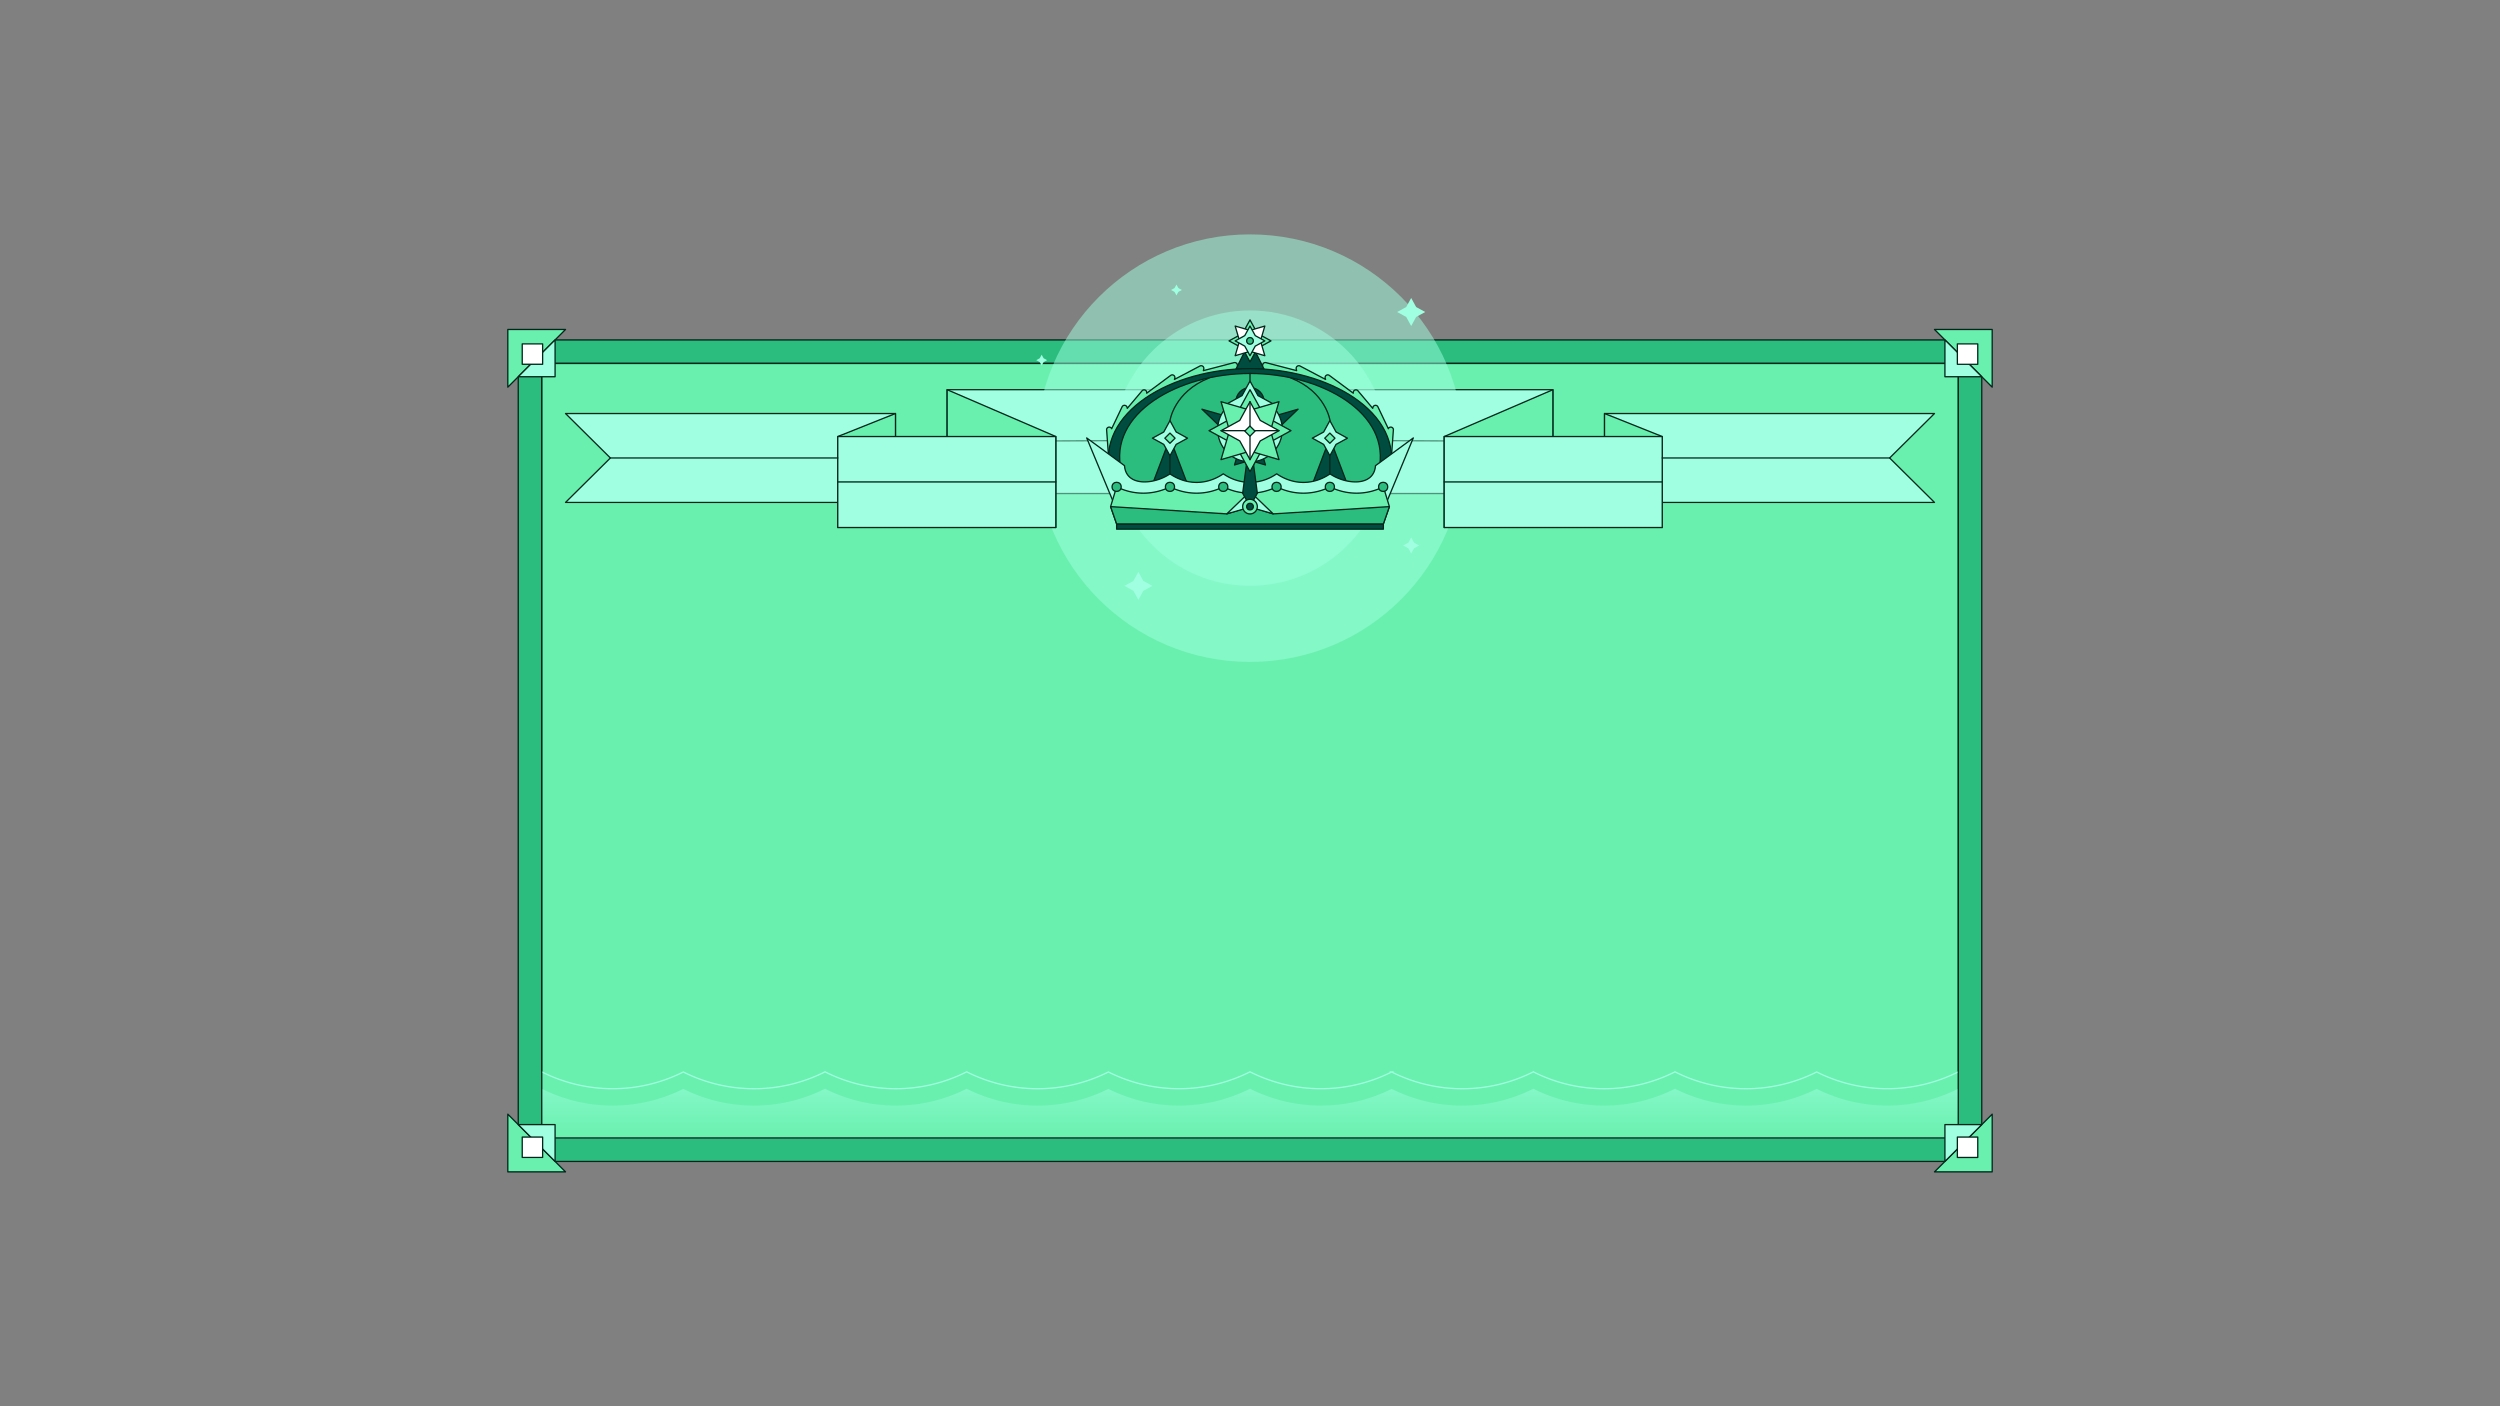 <svg xmlns="http://www.w3.org/2000/svg" xmlns:xlink="http://www.w3.org/1999/xlink" width="1920" height="1080" viewBox="0 0 1920 1080"><rect x="0" y="0" width="1920" height="1080" fill="#808080" stroke="none"/><defs><linearGradient id="a" x1="0.5" y1="1" x2="0.5" gradientUnits="objectBoundingBox"><stop offset="0" stop-color="#9fffe0" stop-opacity="0"/><stop offset="1" stop-color="#9fffe0"/></linearGradient><radialGradient id="b" cx="164.181" cy="164.181" r="164.181" xlink:href="#a"/><radialGradient id="c" cx="105.767" cy="105.767" r="105.767" xlink:href="#a"/><clipPath id="e"><rect width="1920" height="1080"/></clipPath></defs><g id="d" clip-path="url(#e)"><g transform="translate(-32 -2221)"><rect width="1123.97" height="630.905" transform="translate(430.015 2482.08)" stroke-width="1" stroke="#00251a" stroke-linecap="round" stroke-linejoin="round" fill="#2bbd7e"/><rect width="594.904" height="1087.97" transform="translate(1535.985 2500.081) rotate(90)" stroke-width="1" stroke="#00251a" stroke-linecap="round" stroke-linejoin="round" fill="#69f0ae"/><path d="M1535.92,3044.2a121,121,0,0,1-108.707.081h0l-.063.032a121,121,0,0,1-108.67-.1l-.087-.044-.049.025a120.533,120.533,0,0,1-108.7,0l-.048-.025-.088.044a121,121,0,0,1-108.67.1l-.062-.032h0a121,121,0,0,1-108.707-.081l-.066-.033-.065.033a121,121,0,0,1-108.707.081h0l-.063.032a121,121,0,0,1-108.67-.1l-.087-.044-.049.025a120.533,120.533,0,0,1-108.7,0l-.049-.025-.087.044a121,121,0,0,1-108.67.1l-.062-.032h0a121,121,0,0,1-108.707-.081l-.066-.033v50.821h1087.97v-50.821Z" fill="none" stroke="#9fffe0" stroke-miterlimit="10" stroke-width="1"/><path d="M1535.92,3057.178a121,121,0,0,1-108.707.081h0l-.063.032a121,121,0,0,1-108.67-.1l-.087-.044-.049.025a120.541,120.541,0,0,1-108.7,0l-.048-.025-.088.044a121,121,0,0,1-108.67.1l-.062-.032h0a121,121,0,0,1-108.707-.081l-.066-.033-.065.033a121,121,0,0,1-108.707.081h0l-.063.032a121,121,0,0,1-108.67-.1l-.087-.044-.049.025a120.541,120.541,0,0,1-108.7,0l-.049-.025-.087.044a121,121,0,0,1-108.67.1l-.062-.032h0a121,121,0,0,1-108.707-.081l-.066-.033v37.84h1087.97v-37.84Z" opacity="0.5" fill="url(#a)"/><rect width="594.904" height="1087.97" transform="translate(1535.985 2500.081) rotate(90)" stroke-width="1" stroke="#00251a" stroke-linecap="round" stroke-linejoin="round" fill="none"/><path d="M422,3076.681V3121h44.319Z" fill="#69f0ae" stroke="#00251a" stroke-linecap="round" stroke-linejoin="round" stroke-width="1"/><path d="M458.3,3112.985V3084.7H430.015Z" fill="#9fffe0" stroke="#00251a" stroke-linecap="round" stroke-linejoin="round" stroke-width="1"/><rect width="15.664" height="15.664" transform="translate(433.08 3094.256)" stroke-width="1" stroke="#00251a" stroke-linecap="round" stroke-linejoin="round" fill="#fff"/><path d="M1562,3076.681V3121h-44.319Z" fill="#69f0ae" stroke="#00251a" stroke-linecap="round" stroke-linejoin="round" stroke-width="1"/><path d="M1525.7,3112.985V3084.7h28.289Z" fill="#9fffe0" stroke="#00251a" stroke-linecap="round" stroke-linejoin="round" stroke-width="1"/><rect width="15.664" height="15.664" transform="translate(1550.92 3109.92) rotate(180)" stroke-width="1" stroke="#00251a" stroke-linecap="round" stroke-linejoin="round" fill="#fff"/><path d="M422,2518.348V2474.03h44.319Z" fill="#69f0ae" stroke="#00251a" stroke-linecap="round" stroke-linejoin="round" stroke-width="1"/><path d="M458.3,2482.044v28.289H430.015Z" fill="#9fffe0" stroke="#00251a" stroke-linecap="round" stroke-linejoin="round" stroke-width="1"/><rect width="15.664" height="15.664" transform="translate(433.08 2485.109)" stroke-width="1" stroke="#00251a" stroke-linecap="round" stroke-linejoin="round" fill="#fff"/><path d="M1562,2518.348V2474.03h-44.319Z" fill="#69f0ae" stroke="#00251a" stroke-linecap="round" stroke-linejoin="round" stroke-width="1"/><path d="M1525.7,2482.044v28.289h28.289Z" fill="#9fffe0" stroke="#00251a" stroke-linecap="round" stroke-linejoin="round" stroke-width="1"/><rect width="15.664" height="15.664" transform="translate(1550.92 2500.774) rotate(180)" stroke-width="1" stroke="#00251a" stroke-linecap="round" stroke-linejoin="round" fill="#fff"/><rect width="232.534" height="79.737" transform="translate(759.399 2520.289)" stroke-width="1" stroke="#00251a" stroke-linecap="round" stroke-linejoin="round" fill="#9fffe0"/><line y1="1.138" x2="232.534" transform="translate(759.399 2558.895)" stroke-width="1" stroke="#00251a" stroke-linecap="round" stroke-linejoin="round" fill="none"/><rect width="232.534" height="79.737" transform="translate(1224.601 2600.026) rotate(-180)" stroke-width="1" stroke="#00251a" stroke-linecap="round" stroke-linejoin="round" fill="#9fffe0"/><line x1="232.534" y1="1.138" transform="translate(992.067 2558.895)" stroke-width="1" stroke="#00251a" stroke-linecap="round" stroke-linejoin="round" fill="none"/><circle cx="164.181" cy="164.181" r="164.181" transform="translate(827.819 2401)" opacity="0.5" fill="url(#b)"/><path d="M1115.788,2633.764l2.184,3.993,3.993,2.184-3.993,2.184-2.184,3.993-2.184-3.993-3.993-2.184,3.993-2.184Z" fill="#9fffe0"/><path d="M935.521,2439.522l1.478,2.7,2.7,1.478-2.7,1.478-1.478,2.7-1.478-2.7-2.7-1.478,2.7-1.478Z" fill="#9fffe0"/><path d="M832,2493.433l1.478,2.7,2.7,1.478-2.7,1.478-1.478,2.7-1.478-2.7-2.7-1.478,2.7-1.478Z" fill="#9fffe0"/><path d="M906.275,2660.16l3.814,6.974,6.974,3.814-6.974,3.814-3.814,6.973-3.814-6.973-6.974-3.814,6.974-3.814Z" fill="#9fffe0"/><path d="M1115.788,2449.832l3.814,6.974,6.974,3.814-6.974,3.814-3.814,6.973-3.814-6.973L1105,2460.62l6.974-3.814Z" fill="#9fffe0"/><circle cx="105.767" cy="105.767" r="105.767" transform="translate(886.233 2459.414)" opacity="0.5" fill="url(#c)"/><path d="M883.2,2569.514l-1.335-18.689a2.031,2.031,0,0,1,3.888-.567h0l8.014-16.816a2.032,2.032,0,0,1,3.819.438l.158.72,11.356-13.46a2.032,2.032,0,0,1,3.585,1.31v.52l18.391-13.663a2.032,2.032,0,0,1,3.157,2.218l-.266.881,19.6-10.307a2.032,2.032,0,0,1,2.925,2.259l-.3,1.287,23.315-6.065a2.033,2.033,0,0,1,2.725,1.493l.612,3.035Z" fill="#69f0ae" stroke="#00251a" stroke-linecap="round" stroke-linejoin="round" stroke-width="1"/><path d="M1100.8,2569.514l1.335-18.689a2.031,2.031,0,0,0-3.888-.567h0l-8.014-16.816a2.032,2.032,0,0,0-3.819.438l-.158.72-11.356-13.46a2.032,2.032,0,0,0-3.585,1.31v.52l-18.391-13.663a2.032,2.032,0,0,0-3.157,2.218l.266.881-19.6-10.307a2.032,2.032,0,0,0-2.925,2.259l.3,1.287-23.315-6.065a2.033,2.033,0,0,0-2.725,1.493l-.612,3.035Z" fill="#69f0ae" stroke="#00251a" stroke-linecap="round" stroke-linejoin="round" stroke-width="1"/><path d="M992,2482.793l-10.84,21.793h21.679Z" fill="#004d40" stroke="#00251a" stroke-linecap="round" stroke-linejoin="round" stroke-width="1"/><path d="M992,2504.108c-59.283,0-118.965,33.036-107.341,81.57,5.651,23.592,56.533,34.893,107.338,35.1H992c50.8-.21,101.687-11.511,107.338-35.1C1110.965,2537.144,1051.283,2504.108,992,2504.108Z" fill="#004d40" stroke="#00251a" stroke-linecap="round" stroke-linejoin="round" stroke-width="1"/><path d="M992,2507.814c-54.554,0-109.475,30.4-98.778,75.064,5.2,21.709,52.023,32.109,98.775,32.3H992c46.752-.194,93.575-10.594,98.775-32.3C1101.476,2538.215,1046.554,2507.814,992,2507.814Z" fill="#2bbd7e" stroke="#00251a" stroke-linecap="round" stroke-linejoin="round" stroke-width="1"/><rect width="204.856" height="23.59" transform="translate(889.572 2599.781)" stroke-width="1" stroke="#00251a" stroke-linecap="round" stroke-linejoin="round" fill="#69f0ae"/><path d="M930.534,2557.521l-15.527,40.895H946.06Z" fill="#004d40" stroke="#00251a" stroke-linecap="round" stroke-linejoin="round" stroke-width="1"/><path d="M930.534,2544.05l4.763,8.708,8.708,4.763-8.708,4.763-4.763,8.708-4.763-8.708-8.708-4.763,8.708-4.763Z" fill="#9fffe0" stroke="#00251a" stroke-linecap="round" stroke-linejoin="round" stroke-width="1"/><line y1="20.121" transform="translate(930.534 2570.992)" stroke-width="1" stroke="#00251a" stroke-linecap="round" stroke-linejoin="round" fill="none"/><rect width="5.545" height="5.545" transform="translate(930.534 2553.6) rotate(45)" stroke-width="1" stroke="#00251a" stroke-linecap="round" stroke-linejoin="round" fill="#69f0ae"/><path d="M1053.333,2557.521l-15.526,40.895h31.053Z" fill="#004d40" stroke="#00251a" stroke-linecap="round" stroke-linejoin="round" stroke-width="1"/><path d="M1053.333,2544.05l4.763,8.708,8.708,4.763-8.708,4.763-4.763,8.708-4.763-8.708-8.708-4.763,8.708-4.763Z" fill="#9fffe0" stroke="#00251a" stroke-linecap="round" stroke-linejoin="round" stroke-width="1"/><line y1="20.121" transform="translate(1053.333 2570.992)" stroke-width="1" stroke="#00251a" stroke-linecap="round" stroke-linejoin="round" fill="none"/><rect width="5.545" height="5.545" transform="translate(1053.333 2553.6) rotate(45)" stroke-width="1" stroke="#00251a" stroke-linecap="round" stroke-linejoin="round" fill="#69f0ae"/><path d="M992,2591.488a36.3,36.3,0,0,1-20.468-6.585l-.018-.012-.033.022c-12.868,8.752-28.044,8.772-40.924.052l-.023-.016c-12.361,8.376-33.74,9.922-34.907-6.326l-29.042-21.281,27.439,66.029H992Z" fill="#9fffe0" stroke="#00251a" stroke-linecap="round" stroke-linejoin="round" stroke-width="1"/><path d="M992,2591.488a36.3,36.3,0,0,0,20.468-6.585l.018-.012.033.022c12.868,8.752,28.044,8.772,40.924.052l.023-.016c12.361,8.376,33.74,9.922,34.907-6.326l29.042-21.281-27.439,66.029H992Z" fill="#9fffe0" stroke="#00251a" stroke-linecap="round" stroke-linejoin="round" stroke-width="1"/><path d="M1094.428,2594.871l-.024.013a45.568,45.568,0,0,1-40.938.03h0l-.023.012a45.568,45.568,0,0,1-40.924-.038l-.033-.017-.018.01a45.4,45.4,0,0,1-40.936,0l-.018-.01-.033.017a45.568,45.568,0,0,1-40.924.038l-.023-.012h0a45.567,45.567,0,0,1-40.938-.03l-.024-.013-4.628,15.207,4.628,13.293h204.856l4.628-13.293Z" fill="#69f0ae" stroke="#00251a" stroke-linecap="round" stroke-linejoin="round" stroke-width="1"/><rect width="204.856" height="4.031" transform="translate(889.572 2623.371)" stroke-width="1" stroke="#00251a" stroke-linecap="round" stroke-linejoin="round" fill="#004d40"/><path d="M992,2466.691l5.693,10.409,10.409,5.693-10.409,5.693L992,2498.895l-5.693-10.409-10.409-5.693,10.409-5.693Z" fill="#69f0ae" stroke="#00251a" stroke-linecap="round" stroke-linejoin="round" stroke-width="1"/><path d="M1003.386,2471.407l-3.335,11.386,3.335,11.386L992,2490.844l-11.386,3.335,3.335-11.386-3.335-11.386L992,2474.742Z" fill="#fff" stroke="#00251a" stroke-linecap="round" stroke-linejoin="round" stroke-width="1"/><path d="M1003.386,2482.793l-7.36,4.025-4.025,7.36-4.025-7.36-7.36-4.025,7.36-4.025,4.025-7.36,4.025,7.36Z" fill="#9fffe0" stroke="#00251a" stroke-linecap="round" stroke-linejoin="round" stroke-width="1"/><path d="M974.171,2615.655l-89.227-5.577,4.628,13.293h204.856l4.628-13.293-89.232,5.577L992,2610.078Z" fill="#2bbd7e" stroke="#00251a" stroke-linecap="round" stroke-linejoin="round" stroke-width="1"/><path d="M992,2599.388l4.457,3.4,13.37,12.865L992,2610.509l-17.827,5.146,13.37-12.865Z" fill="#9fffe0" stroke="#00251a" stroke-linecap="round" stroke-linejoin="round" stroke-width="1"/><path d="M992,2568.933l-9.227-7.045-27.681-26.636L992,2545.907l36.908-10.655-27.681,26.636Z" fill="#004d40" stroke="#00251a" stroke-linecap="round" stroke-linejoin="round" stroke-width="1"/><circle cx="2.557" cy="2.557" r="2.557" transform="translate(989.443 2480.236)" fill="#2bbd7e" stroke="#00251a" stroke-linecap="round" stroke-linejoin="round" stroke-width="1"/><path d="M997.633,2599.781h0L992,2557.151l-5.633,42.63h0l5.633,10.3,5.633-10.3h0Z" fill="#004d40" stroke="#00251a" stroke-linecap="round" stroke-linejoin="round" stroke-width="1"/><circle cx="5.633" cy="5.633" r="5.633" transform="translate(986.367 2604.445)" fill="#69f0ae" stroke="#00251a" stroke-linecap="round" stroke-linejoin="round" stroke-width="1"/><circle cx="2.557" cy="2.557" r="2.557" transform="translate(989.443 2607.521)" fill="#004d40" stroke="#00251a" stroke-linecap="round" stroke-linejoin="round" stroke-width="1"/><path d="M1003.892,2578.1,992,2574.616l-11.892,3.483,3.483-11.891-3.483-11.892L992,2557.8l11.892-3.483-3.483,11.892Z" fill="#004d40" stroke="#00251a" stroke-linecap="round" stroke-linejoin="round" stroke-width="1"/><circle cx="24.815" cy="24.815" r="24.815" transform="translate(967.185 2526.065)" fill="#9fffe0" stroke="#00251a" stroke-linecap="round" stroke-linejoin="round" stroke-width="1"/><circle cx="13.579" cy="13.579" r="13.579" transform="translate(978.421 2537.333)" fill="#69f0ae" stroke="#00251a" stroke-linecap="round" stroke-linejoin="round" stroke-width="1"/><circle cx="10.825" cy="10.825" r="10.825" transform="translate(981.175 2518.678)" fill="#004d40" stroke="#00251a" stroke-linecap="round" stroke-linejoin="round" stroke-width="1"/><circle cx="3.501" cy="3.501" r="3.501" transform="translate(927.032 2591.413)" fill="#2bbd7e" stroke="#00251a" stroke-linecap="round" stroke-linejoin="round" stroke-width="1"/><circle cx="3.501" cy="3.501" r="3.501" transform="translate(967.965 2591.413)" fill="#2bbd7e" stroke="#00251a" stroke-linecap="round" stroke-linejoin="round" stroke-width="1"/><circle cx="3.501" cy="3.501" r="3.501" transform="translate(1008.898 2591.413)" fill="#2bbd7e" stroke="#00251a" stroke-linecap="round" stroke-linejoin="round" stroke-width="1"/><circle cx="3.501" cy="3.501" r="3.501" transform="translate(1049.831 2591.413)" fill="#2bbd7e" stroke="#00251a" stroke-linecap="round" stroke-linejoin="round" stroke-width="1"/><circle cx="3.501" cy="3.501" r="3.501" transform="translate(1090.764 2591.413)" fill="#2bbd7e" stroke="#00251a" stroke-linecap="round" stroke-linejoin="round" stroke-width="1"/><circle cx="3.501" cy="3.501" r="3.501" transform="translate(886.07 2591.413)" fill="#2bbd7e" stroke="#00251a" stroke-linecap="round" stroke-linejoin="round" stroke-width="1"/><path d="M1009.311,2530.948l-11.191,6.12-6.12,11.19-6.12-11.19-11.191-6.12,11.191-6.12,6.12-11.19,6.12,11.19Z" fill="#9fffe0" stroke="#00251a" stroke-linecap="round" stroke-linejoin="round" stroke-width="1"/><circle cx="5.412" cy="5.412" r="5.412" transform="translate(986.588 2545.459)" fill="#69f0ae" stroke="#00251a" stroke-linecap="round" stroke-linejoin="round" stroke-width="1"/><path d="M992,2520.289l11.122,20.337,20.337,11.122-20.337,11.123L992,2583.207l-11.122-20.336-20.337-11.123,20.337-11.122Z" fill="#69f0ae" stroke="#00251a" stroke-linecap="round" stroke-linejoin="round" stroke-width="1"/><path d="M1014.245,2529.5l-6.515,22.245,6.515,22.245L992,2567.477l-22.245,6.515,6.515-22.245-6.515-22.245L992,2536.018Z" fill="#69f0ae" stroke="#00251a" stroke-linecap="round" stroke-linejoin="round" stroke-width="1"/><path d="M1014.245,2551.748l-14.38,7.865L992,2573.992l-7.865-14.38-14.38-7.865,14.38-7.865L992,2529.5l7.865,14.38Z" fill="#fff" stroke="#00251a" stroke-linecap="round" stroke-linejoin="round" stroke-width="1"/><line y2="44.49" transform="translate(992 2529.503)" stroke-width="1" stroke="#00251a" stroke-linecap="round" stroke-linejoin="round" fill="none"/><line x2="44.49" transform="translate(969.755 2551.748)" stroke-width="1" stroke="#00251a" stroke-linecap="round" stroke-linejoin="round" fill="none"/><rect width="5.545" height="5.545" transform="translate(991.933 2548.172) rotate(45)" stroke-width="1" stroke="#00251a" stroke-linecap="round" stroke-linejoin="round" fill="#69f0ae"/><path d="M930.534,2544.05s3.092-22.061,30.007-32.735" fill="#2bbd7e" stroke="#00251a" stroke-linecap="round" stroke-linejoin="round" stroke-width="1"/><path d="M1053.466,2544.05s-3.092-22.061-30.007-32.735" fill="#2bbd7e" stroke="#00251a" stroke-linecap="round" stroke-linejoin="round" stroke-width="1"/><line y1="5.823" transform="translate(992 2507.814)" stroke-width="1" stroke="#00251a" stroke-linecap="round" stroke-linejoin="round" fill="none"/><path d="M719.722,2606.859h-253.4l34.441-34.137-34.441-34.137h253.4Z" fill="#9fffe0" stroke="#00251a" stroke-linecap="round" stroke-linejoin="round" stroke-width="1"/><path d="M759.4,2520.289v77.624l83.456,28.218V2556.25Z" fill="#69f0ae" stroke="#00251a" stroke-linecap="round" stroke-linejoin="round" stroke-width="1"/><path d="M719.722,2538.584,675.4,2556.25v69.881l44.319-19.272Z" fill="#69f0ae" stroke="#00251a" stroke-linecap="round" stroke-linejoin="round" stroke-width="1"/><rect width="167.452" height="69.881" transform="translate(675.404 2556.25)" stroke-width="1" stroke="#00251a" stroke-linecap="round" stroke-linejoin="round" fill="#9fffe0"/><line x1="167.452" transform="translate(675.404 2591.113)" stroke-width="1" stroke="#00251a" stroke-linecap="round" stroke-linejoin="round" fill="none"/><line x2="174.644" transform="translate(500.76 2572.722)" stroke-width="1" stroke="#00251a" stroke-linecap="round" stroke-linejoin="round" fill="none"/><path d="M1264.278,2606.859h253.4l-34.441-34.137,34.441-34.137h-253.4Z" fill="#9fffe0" stroke="#00251a" stroke-linecap="round" stroke-linejoin="round" stroke-width="1"/><path d="M1224.6,2520.289v77.624l-83.456,28.218V2556.25Z" fill="#69f0ae" stroke="#00251a" stroke-linecap="round" stroke-linejoin="round" stroke-width="1"/><path d="M1264.278,2538.584l44.319,17.666v69.881l-44.319-19.272Z" fill="#69f0ae" stroke="#00251a" stroke-linecap="round" stroke-linejoin="round" stroke-width="1"/><rect width="167.452" height="69.881" transform="translate(1308.596 2626.131) rotate(-180)" stroke-width="1" stroke="#00251a" stroke-linecap="round" stroke-linejoin="round" fill="#9fffe0"/><line x2="167.452" transform="translate(1141.145 2591.113)" stroke-width="1" stroke="#00251a" stroke-linecap="round" stroke-linejoin="round" fill="none"/><line x1="174.644" transform="translate(1308.596 2572.722)" stroke-width="1" stroke="#00251a" stroke-linecap="round" stroke-linejoin="round" fill="none"/></g></g></svg>